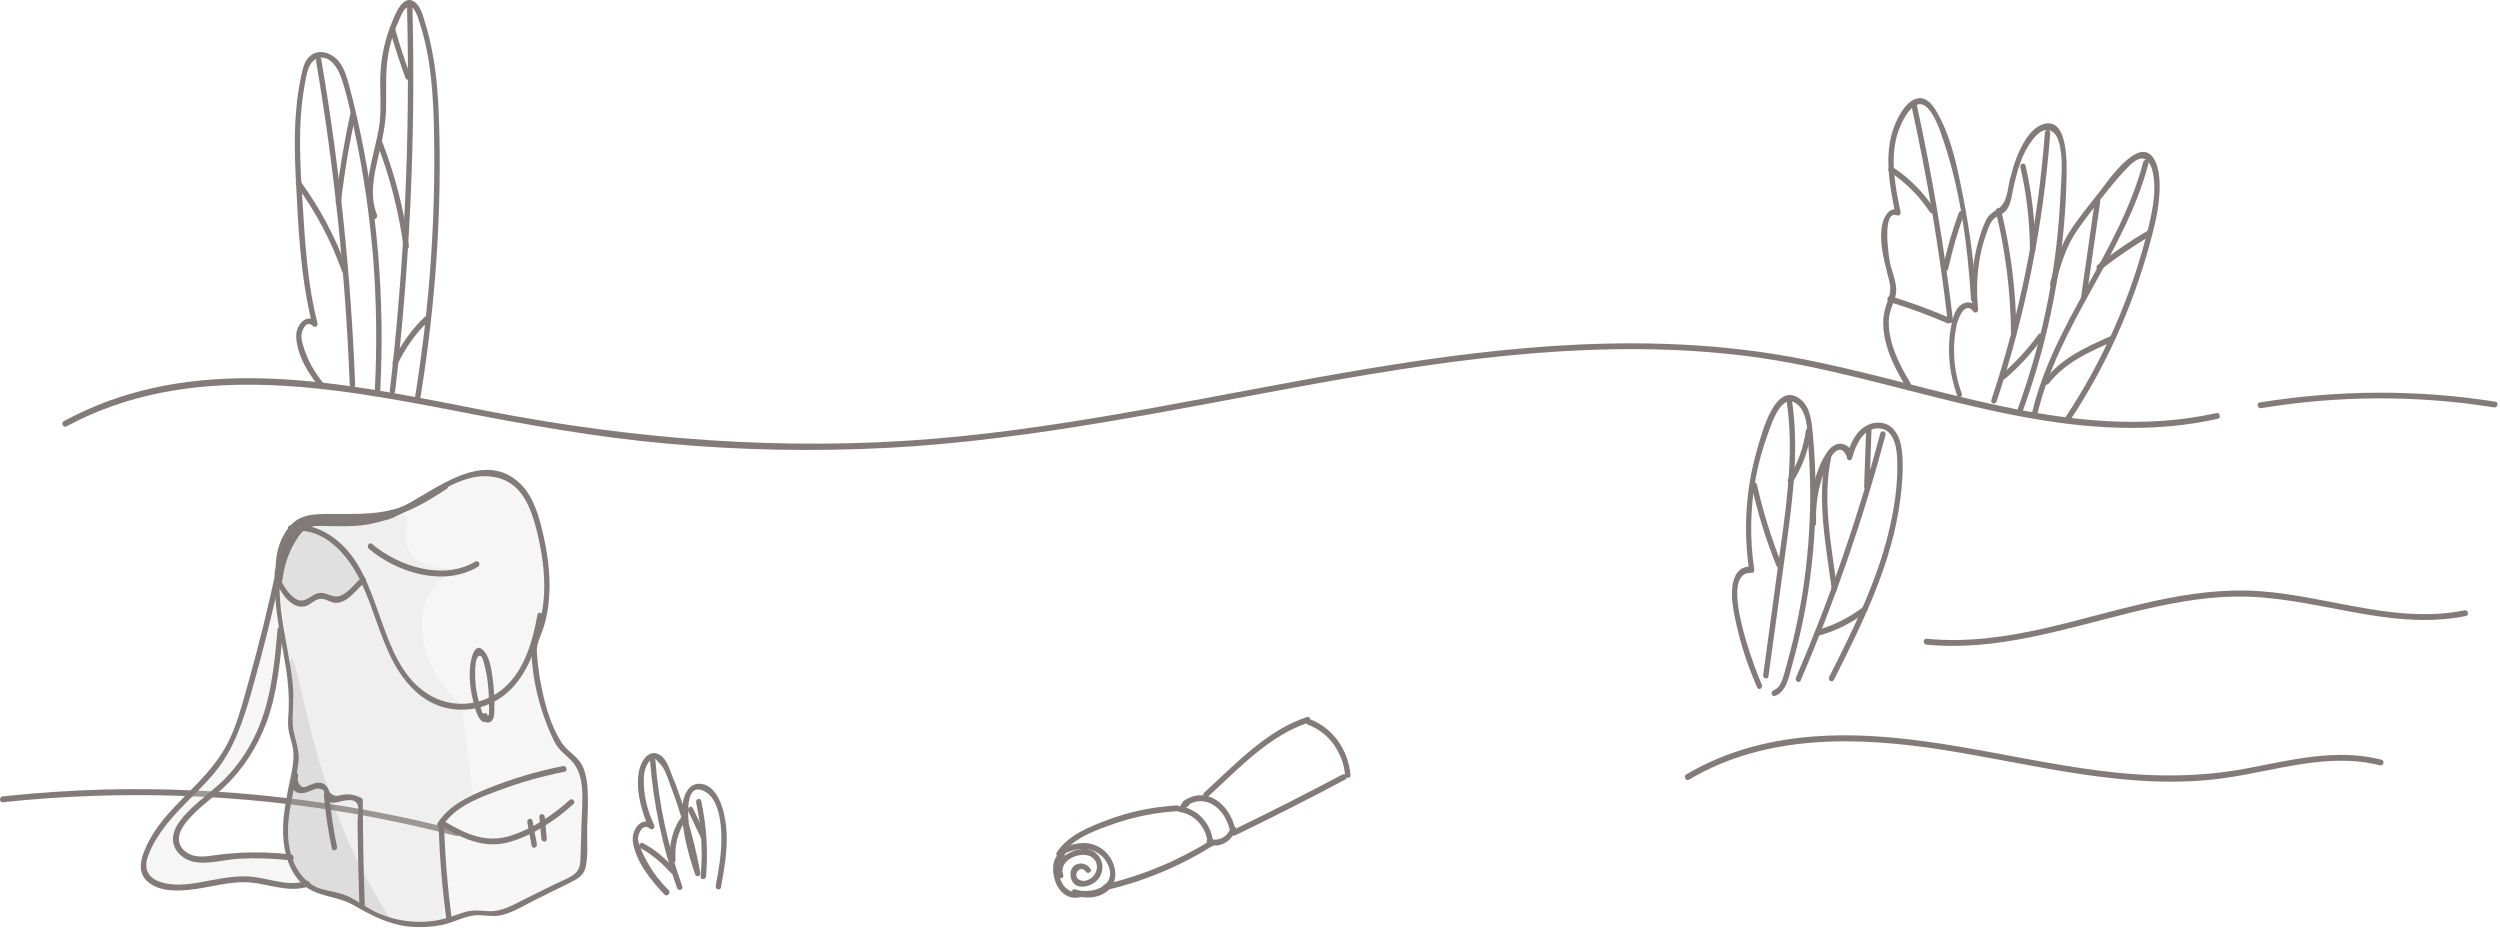 <svg width="378" height="141" viewBox="0 0 378 141" fill="none" xmlns="http://www.w3.org/2000/svg">
<path d="M10.045 64.474C28.575 54.484 49.883 58.456 69.367 62.221C79.749 64.237 90.103 66.104 100.621 67.053C111.875 68.09 123.184 68.298 134.465 67.705C156.291 66.519 177.736 61.836 199.263 57.952C220.79 54.099 242.753 51.075 264.552 53.891C285.779 56.648 306.489 66.401 328.124 64.444C330.55 64.237 332.948 63.851 335.345 63.318C335.863 63.199 335.645 62.34 335.128 62.458C313.355 67.26 291.965 57.775 270.738 53.951C249.483 50.127 227.875 52.231 206.73 55.759C184.767 59.405 162.995 64.563 140.814 66.371C118.442 68.179 96.18 66.46 74.108 62.221C55.224 58.575 34.842 53.773 16.094 60.739C13.887 61.569 11.735 62.547 9.636 63.674C9.173 63.97 9.582 64.741 10.045 64.474Z" fill="#837B7B"/>
<path d="M266.378 103.515C265.369 101.203 259.592 86.263 264.852 86.618C265.151 86.648 265.288 86.322 265.233 86.055C264.552 81.431 264.634 76.688 265.506 72.064C265.914 69.929 266.487 67.854 267.222 65.838C267.876 64.03 269.429 58.902 271.936 61.303C273.462 62.785 273.299 65.987 273.462 68.002C273.626 70.374 273.708 72.745 273.708 75.146C273.68 79.949 273.299 84.751 272.563 89.494C272.154 92.013 271.664 94.533 271.064 96.994C270.737 98.328 270.383 99.632 270.029 100.936C269.675 102.122 269.402 103.93 268.149 104.375C267.658 104.553 267.876 105.412 268.367 105.234C270.111 104.582 270.492 102.329 270.955 100.64C271.746 97.853 272.4 95.007 272.945 92.132C273.98 86.441 274.525 80.63 274.525 74.82C274.525 71.797 274.389 68.773 274.116 65.779C273.926 63.882 273.789 61.57 272.209 60.354C268.421 57.449 266.405 65.423 265.669 68.002C263.952 73.901 263.571 80.126 264.47 86.233C264.606 86.055 264.743 85.848 264.852 85.67C261.582 85.462 261.663 89.701 262.072 92.073C262.781 96.164 264.007 100.136 265.669 103.9C265.914 104.493 266.596 104.019 266.378 103.515Z" fill="#837B7B"/>
<path d="M274.606 79.12C274.525 77.104 274.715 75.089 275.233 73.162C275.478 72.213 275.805 71.294 276.187 70.375C276.378 69.96 276.568 69.545 276.786 69.16C276.923 68.953 277.086 68.775 277.222 68.567C278.04 67.678 278.721 67.826 279.239 69.041C279.157 69.605 279.865 69.842 280.029 69.279C280.574 67.322 281.637 64.891 283.817 64.773C286.133 64.654 286.759 67.204 286.841 69.219C287.032 73.103 286.405 77.075 285.479 80.81C283.571 88.428 280.056 95.454 276.568 102.361C276.323 102.865 277.032 103.309 277.277 102.805C281.609 94.209 286.078 85.286 287.332 75.474C287.604 73.28 287.795 71.028 287.631 68.804C287.522 67.263 287.141 65.543 285.942 64.565C284.798 63.646 283.244 63.735 282.045 64.447C280.492 65.395 279.702 67.233 279.211 69.012C279.484 69.101 279.729 69.16 280.002 69.249C280.138 68.241 279.62 67.381 278.666 67.144C277.631 66.877 276.732 67.618 276.16 68.508C274.225 71.442 273.625 75.593 273.762 79.091C273.789 79.683 274.606 79.683 274.606 79.12Z" fill="#837B7B"/>
<path d="M255.369 117.892C267.086 110.926 280.984 111.371 293.818 113.386C307.797 115.58 321.857 119.612 336.054 117.685C343.929 116.618 351.913 113.683 359.87 115.728C360.388 115.847 360.606 115.017 360.088 114.869C353.194 113.09 346.273 114.957 339.46 116.232C332.076 117.596 324.664 117.477 317.225 116.499C303.273 114.691 289.513 110.481 275.343 111.282C268.258 111.667 261.228 113.386 254.961 117.092C254.497 117.388 254.906 118.159 255.369 117.892Z" fill="#837B7B"/>
<path d="M291.255 97.467C301.692 98.505 311.828 95.185 321.91 92.695C327.224 91.39 332.619 90.264 338.069 90.205C343.764 90.116 349.35 91.361 354.936 92.398C360.877 93.525 366.871 94.355 372.866 93.139C373.384 93.021 373.166 92.191 372.648 92.28C361.503 94.532 350.604 89.493 339.513 89.286C329.131 89.108 319.131 92.724 309.076 95.007C303.217 96.341 297.277 97.171 291.282 96.578C290.737 96.548 290.737 97.438 291.255 97.467Z" fill="#837B7B"/>
<path d="M49.011 58.073C48.057 56.947 47.212 55.672 46.585 54.279C46.286 53.597 46.013 52.915 45.822 52.174C45.659 51.611 45.495 51.018 45.604 50.455C45.713 49.802 46.367 48.35 47.321 49.298C47.621 49.595 48.111 49.298 48.002 48.854C46.504 42.984 46.149 37.026 45.768 30.979C45.386 24.961 44.978 18.795 46.068 12.837C46.34 11.414 46.531 9.339 48.002 8.835C49.828 8.183 51.109 10.288 51.627 11.859C52.553 14.586 53.125 17.55 53.725 20.396C55.005 26.443 55.877 32.58 56.395 38.745C56.94 45.534 57.022 52.352 56.668 59.14C56.64 59.703 57.458 59.703 57.485 59.14C58.221 45.326 57.076 31.394 54.024 17.965C53.643 16.305 53.261 14.675 52.825 13.045C52.471 11.74 52.09 10.406 51.3 9.369C50.237 8.005 48.22 7.264 46.831 8.509C46.013 9.25 45.741 10.495 45.523 11.562C45.196 13.133 44.95 14.705 44.814 16.305C44.487 19.714 44.542 23.153 44.705 26.592C45.087 34.151 45.386 41.828 47.239 49.15C47.457 49.002 47.703 48.854 47.921 48.706C46.422 47.194 44.705 49.121 44.787 50.899C44.896 53.775 46.749 56.709 48.466 58.725C48.793 59.14 49.365 58.518 49.011 58.073Z" fill="#837B7B"/>
<path d="M56.995 32.46C55.877 29.644 56.504 26.62 57.185 23.775C57.785 21.196 58.384 18.676 58.384 16.008C58.412 12.984 58.221 10.05 58.929 7.085C59.256 5.722 59.72 4.417 60.292 3.143C60.537 2.609 60.837 1.75 61.246 1.364C62.472 0.178 63.099 2.372 63.371 3.202C65.224 8.745 65.551 14.733 65.633 20.573C65.742 26.709 65.578 32.846 65.169 38.952C64.706 45.978 63.889 52.974 62.772 59.94C62.69 60.503 63.48 60.74 63.562 60.177C65.823 46.244 66.859 32.016 66.368 17.905C66.259 14.645 66.014 11.354 65.415 8.153C65.142 6.581 64.761 5.01 64.297 3.499C63.971 2.461 63.644 1.038 62.772 0.356C60.864 -1.155 59.583 2.55 59.066 3.884C58.003 6.581 57.485 9.457 57.485 12.392C57.485 14.348 57.621 16.305 57.431 18.261C57.24 20.158 56.722 21.966 56.313 23.804C55.605 26.858 55.087 29.941 56.259 32.934C56.504 33.409 57.213 32.964 56.995 32.46Z" fill="#837B7B"/>
<path d="M341.858 61.718C353.52 59.791 365.428 59.731 377.118 61.599C377.636 61.688 377.854 60.828 377.336 60.739C365.483 58.872 353.493 58.931 341.64 60.858C341.122 60.947 341.34 61.777 341.858 61.718Z" fill="#837B7B"/>
<path d="M101.111 134.613C99.885 133.398 98.823 132.034 97.951 130.493C97.542 129.782 97.16 129.011 96.861 128.24C96.697 127.795 96.425 127.143 96.479 126.639C96.561 125.78 97.324 124.475 98.25 125.276C98.605 125.602 99.122 125.216 98.904 124.742C97.869 122.548 97.242 120.029 97.351 117.539C97.378 117.064 97.433 116.62 97.596 116.175C97.733 115.79 97.923 115.434 98.168 115.108C98.659 114.574 99.095 114.574 99.477 115.167C100.485 115.968 100.893 117.509 101.357 118.724C103.019 123.052 104.245 127.558 105.09 132.153C105.362 132.064 105.608 132.005 105.88 131.916C105.144 129.693 104.572 127.41 104.218 125.068C103.973 123.408 103.537 117.894 106.67 119.732C108.687 120.918 109.068 124.446 109.068 126.669C109.095 129.129 108.659 131.53 108.224 133.932C108.115 134.495 108.905 134.732 109.014 134.169C109.559 131.115 110.131 127.944 109.777 124.801C109.504 122.519 108.578 118.873 106.044 118.517C104.027 118.25 103.21 120.473 103.155 122.282C103.046 125.572 104.082 129.129 105.09 132.183C105.281 132.716 105.989 132.509 105.88 131.945C105.253 128.507 104.381 125.098 103.291 121.807C102.801 120.325 102.283 118.873 101.684 117.42C101.248 116.323 100.812 114.752 99.749 114.13C98.059 113.122 96.861 115.167 96.588 116.709C96.098 119.525 96.997 122.756 98.141 125.246C98.359 125.068 98.577 124.89 98.795 124.712C97.133 123.201 95.444 125.365 95.689 127.262C96.098 130.285 98.55 133.279 100.512 135.295C100.921 135.621 101.493 134.999 101.111 134.613Z" fill="#837B7B"/>
<path d="M296.625 59.524C295.834 57.36 295.426 55.077 295.453 52.736C295.453 51.55 295.589 50.364 295.834 49.208C296.052 48.141 297.142 45.384 298.396 47.133C298.614 47.429 299.131 47.192 299.104 46.807C298.832 44.258 298.886 41.708 299.322 39.188C299.513 38.092 299.785 36.995 300.14 35.928C300.358 35.276 300.576 34.564 300.875 33.942C301.311 33.052 301.802 32.815 302.619 32.37C304.091 31.629 304.118 29.703 304.472 28.161C304.963 26.056 305.535 23.922 306.652 22.114C307.306 21.047 308.532 19.327 309.868 19.713C310.93 20.009 311.312 21.254 311.503 22.321C311.939 24.663 311.639 27.272 311.53 29.643C311.285 34.89 310.658 40.137 309.677 45.265C308.587 50.898 307.034 56.411 305.099 61.777C304.908 62.31 305.698 62.548 305.889 62.014C309.922 50.927 312.184 39.1 312.456 27.153C312.511 24.841 312.783 17.134 308.587 18.912C306.816 19.683 305.617 22.025 304.908 23.833C304.5 24.871 304.2 25.938 303.927 27.005C303.519 28.636 303.519 30.651 302.074 31.6C301.23 32.163 300.685 32.4 300.194 33.467C299.622 34.683 299.213 36.076 298.886 37.41C298.15 40.463 297.96 43.635 298.314 46.777C298.559 46.659 298.777 46.57 299.022 46.451C298.477 45.71 297.578 45.532 296.788 45.918C295.725 46.451 295.344 47.785 295.099 48.912C294.336 52.498 294.663 56.263 295.889 59.702C296.025 60.295 296.815 60.057 296.625 59.524Z" fill="#837B7B"/>
<path d="M288.886 57.983C287.714 55.997 286.57 53.922 285.97 51.61C285.698 50.543 285.534 49.446 285.589 48.349C285.671 47.134 286.134 46.185 286.515 45.059C287.115 43.25 286.161 41.531 285.78 39.782C285.589 38.952 284.472 31.571 286.869 32.579C287.169 32.697 287.442 32.342 287.36 32.045C286.57 28.221 285.752 24.16 286.869 20.336C287.36 18.646 289.349 14.259 291.393 16.275C292.646 17.52 293.355 19.832 293.927 21.492C296.434 28.992 297.524 37.322 298.014 45.266C298.042 45.829 298.859 45.829 298.832 45.266C298.505 40.078 297.851 34.921 296.843 29.852C295.971 25.405 295.017 20.454 292.646 16.601C291.911 15.415 290.848 14.407 289.458 15.03C287.987 15.682 286.978 17.638 286.406 19.121C284.799 23.36 285.698 27.984 286.57 32.312C286.733 32.134 286.897 31.956 287.06 31.778C285.616 31.156 284.744 32.934 284.526 34.268C284.09 37.233 285.098 39.99 285.725 42.806C286.106 44.525 285.153 45.74 284.88 47.341C284.662 48.468 284.717 49.594 284.908 50.721C285.371 53.537 286.788 56.116 288.177 58.517C288.45 58.902 289.158 58.458 288.886 57.983Z" fill="#837B7B"/>
<path d="M310.766 43.074C311.502 40.317 312.265 37.56 313.818 35.218C315.317 32.966 317.061 30.831 318.723 28.727C319.595 27.659 320.467 26.592 321.421 25.614C321.911 25.11 322.402 24.576 323.029 24.221C324.255 23.509 325.072 24.428 325.399 25.644C326.135 28.43 325.536 31.454 324.882 34.211C322.375 44.645 318.015 54.516 312.183 63.261C311.884 63.735 312.592 64.18 312.892 63.706C318.26 55.672 322.347 46.69 324.963 37.175C325.59 34.892 326.217 32.55 326.435 30.179C326.626 28.252 326.68 25.584 325.617 23.924C323.383 20.486 318.751 27.333 317.524 28.904C315.944 30.92 314.254 32.936 312.865 35.13C311.42 37.442 310.685 40.139 309.976 42.807C309.813 43.37 310.603 43.608 310.766 43.074Z" fill="#837B7B"/>
<path d="M309.186 20.069C308.15 33.883 305.426 47.459 301.093 60.473C300.902 61.006 301.692 61.244 301.883 60.71C306.243 47.608 308.968 33.942 310.003 20.069C310.031 19.506 309.213 19.506 309.186 20.069Z" fill="#837B7B"/>
<path d="M301.775 32.014C303.246 38.032 304.009 44.168 304.063 50.393C304.063 50.956 304.881 50.956 304.881 50.393C304.826 44.109 304.063 37.854 302.565 31.777C302.428 31.214 301.638 31.451 301.775 32.014Z" fill="#837B7B"/>
<path d="M305.48 25.288C306.433 29.378 306.897 33.558 306.924 37.767C306.924 38.331 307.741 38.331 307.741 37.767C307.714 33.469 307.223 29.201 306.27 25.051C306.134 24.487 305.343 24.724 305.48 25.288Z" fill="#837B7B"/>
<path d="M303.164 57.27C305.262 55.492 307.142 53.446 308.777 51.193C309.104 50.749 308.532 50.126 308.205 50.571C306.543 52.853 304.69 54.869 302.592 56.648C302.183 57.004 302.755 57.626 303.164 57.27Z" fill="#837B7B"/>
<path d="M288.967 15.801C291.338 26.562 293.191 37.441 294.472 48.409C294.526 48.972 295.344 48.972 295.289 48.409C293.981 37.352 292.128 26.384 289.758 15.564C289.649 15.001 288.858 15.238 288.967 15.801Z" fill="#837B7B"/>
<path d="M285.724 25.998C288.122 27.569 290.166 29.585 291.801 32.075C292.101 32.549 292.809 32.104 292.51 31.63C290.793 29.021 288.667 26.887 286.16 25.257C285.67 24.931 285.261 25.701 285.724 25.998Z" fill="#837B7B"/>
<path d="M296.162 32.195C295.181 34.863 294.39 37.59 293.791 40.407C293.682 40.97 294.445 41.207 294.581 40.644C295.181 37.857 295.971 35.1 296.952 32.432C297.143 31.899 296.352 31.662 296.162 32.195Z" fill="#837B7B"/>
<path d="M285.67 45.652C288.668 46.571 291.583 47.638 294.472 48.883C294.962 49.091 295.18 48.231 294.69 48.024C291.801 46.779 288.858 45.711 285.888 44.792C285.37 44.644 285.152 45.504 285.67 45.652Z" fill="#837B7B"/>
<path d="M324.065 24.484C320.44 38.209 310.413 48.733 307.197 62.635C307.061 63.199 307.851 63.436 307.988 62.872C311.203 48.97 321.231 38.446 324.855 24.721C325.018 24.158 324.228 23.921 324.065 24.484Z" fill="#837B7B"/>
<path d="M316.76 30.267C316.079 35.07 315.371 39.872 314.69 44.674C314.608 45.237 315.398 45.474 315.48 44.911C316.161 40.109 316.869 35.307 317.551 30.505C317.632 29.941 316.842 29.704 316.76 30.267Z" fill="#837B7B"/>
<path d="M317.579 40.82C320.004 38.923 322.538 37.204 325.181 35.633C325.644 35.366 325.236 34.595 324.772 34.862C322.129 36.403 319.595 38.123 317.17 40.05C316.734 40.405 317.143 41.176 317.579 40.82Z" fill="#837B7B"/>
<path d="M309.758 58.012C312.238 54.84 315.78 53.239 319.268 51.728C319.758 51.52 319.54 50.66 319.05 50.868C315.453 52.439 311.774 54.099 309.186 57.39C308.831 57.834 309.404 58.457 309.758 58.012Z" fill="#837B7B"/>
<path d="M270.165 60.828C271.174 67.765 270.329 74.731 269.375 81.638C268.449 88.426 267.522 95.244 266.596 102.033C266.514 102.596 267.304 102.833 267.386 102.27C268.367 95.096 269.375 87.922 270.329 80.749C271.228 74.079 271.937 67.32 270.956 60.621C270.847 60.028 270.084 60.265 270.165 60.828Z" fill="#837B7B"/>
<path d="M264.852 73.487C265.778 77.637 267.032 81.669 268.612 85.582C268.83 86.115 269.539 85.641 269.321 85.137C267.795 81.283 266.568 77.341 265.642 73.25C265.506 72.716 264.715 72.954 264.852 73.487Z" fill="#837B7B"/>
<path d="M273.054 65.07C272.673 67.768 271.774 70.228 270.357 72.451C270.057 72.925 270.765 73.37 271.065 72.896C272.509 70.613 273.463 68.034 273.845 65.278C273.899 64.744 273.109 64.507 273.054 65.07Z" fill="#837B7B"/>
<path d="M284.307 65.514C280.956 78.171 276.678 90.503 271.555 102.449C271.337 102.953 272.045 103.428 272.263 102.894C277.413 90.888 281.719 78.468 285.098 65.751C285.234 65.217 284.444 64.98 284.307 65.514Z" fill="#837B7B"/>
<path d="M282.155 64.979C282.046 67.855 281.964 70.7 281.855 73.576C281.828 74.139 282.645 74.139 282.673 73.576C282.782 70.7 282.863 67.855 282.972 64.979C283 64.416 282.182 64.416 282.155 64.979Z" fill="#837B7B"/>
<path d="M276.105 68.832C274.634 75.531 276.105 82.527 276.977 89.227C277.059 89.79 277.849 89.553 277.767 88.99C276.923 82.468 275.478 75.62 276.895 69.069C277.032 68.506 276.241 68.269 276.105 68.832Z" fill="#837B7B"/>
<path d="M274.906 96.134C277.549 95.423 280.001 94.207 282.208 92.488C282.644 92.162 282.236 91.391 281.8 91.718C279.647 93.377 277.276 94.563 274.688 95.275C274.17 95.393 274.388 96.253 274.906 96.134Z" fill="#837B7B"/>
<path d="M47.786 9.219C50.538 25.405 52.255 41.797 52.881 58.22C52.908 58.783 53.726 58.783 53.699 58.22C53.072 41.679 51.355 25.227 48.576 8.982C48.467 8.419 47.677 8.656 47.786 9.219Z" fill="#837B7B"/>
<path d="M44.814 28.014C47.703 31.956 50.019 36.314 51.708 40.998C51.899 41.531 52.689 41.294 52.499 40.76C50.755 35.929 48.384 31.452 45.414 27.391C45.087 26.947 44.487 27.569 44.814 28.014Z" fill="#837B7B"/>
<path d="M52.99 17.137C52.009 21.553 51.273 26.029 50.755 30.535C50.701 31.099 51.519 31.099 51.573 30.535C52.063 26.119 52.799 21.731 53.78 17.374C53.889 16.81 53.099 16.573 52.99 17.137Z" fill="#837B7B"/>
<path d="M61.546 1.217C62.037 20.575 61.165 39.932 58.93 59.141C58.876 59.704 59.693 59.704 59.748 59.141C61.982 39.932 62.854 20.575 62.364 1.217C62.337 0.654 61.519 0.654 61.546 1.217Z" fill="#837B7B"/>
<path d="M56.968 21.582C58.93 26.651 60.293 31.957 61.029 37.411C61.11 37.974 61.9 37.737 61.819 37.174C61.083 31.72 59.721 26.414 57.758 21.345C57.541 20.841 56.75 21.048 56.968 21.582Z" fill="#837B7B"/>
<path d="M60.101 55.109C61.273 52.619 62.826 50.455 64.734 48.587C65.115 48.202 64.543 47.58 64.161 47.965C62.199 49.862 60.592 52.115 59.393 54.664C59.147 55.168 59.856 55.613 60.101 55.109Z" fill="#837B7B"/>
<path d="M58.93 4.506C59.639 6.967 60.429 9.368 61.301 11.769C61.492 12.303 62.282 12.065 62.091 11.532C61.192 9.16 60.402 6.73 59.721 4.269C59.557 3.706 58.767 3.943 58.93 4.506Z" fill="#837B7B"/>
<path d="M0.399 121.302C18.274 119.405 36.367 119.998 54.079 123.14C59.066 124.029 64.053 125.126 68.985 126.401C69.502 126.519 69.72 125.689 69.203 125.541C51.736 121.006 33.779 118.931 15.822 119.375C10.671 119.524 5.521 119.85 0.399 120.413C-0.119 120.442 -0.146 121.332 0.399 121.302Z" fill="#837B7B"/>
<path d="M160.624 129.811C160.651 128.536 163.567 128.299 164.276 128.388C165.474 128.506 166.619 129.188 167.273 130.285C169.426 133.901 165.066 135.354 162.559 134.465C162.068 134.287 161.85 135.146 162.341 135.324C164.085 135.976 166.401 135.888 167.818 134.376C169.017 133.101 168.772 131.056 167.872 129.663C166.864 128.121 165.202 127.35 163.485 127.469C162.286 127.558 159.834 128.151 159.807 129.811C159.807 130.374 160.624 130.374 160.624 129.811Z" fill="#837B7B"/>
<path d="M160.488 129.335C162.232 126.667 165.883 125.452 168.608 124.503C171.633 123.466 174.766 122.843 177.955 122.665C178.472 122.636 178.472 121.746 177.955 121.776C174.385 121.984 170.843 122.695 167.464 123.97C164.739 125.007 161.523 126.223 159.779 128.89C159.48 129.365 160.188 129.809 160.488 129.335Z" fill="#837B7B"/>
<path d="M178.363 122.783C180.462 123.05 182.151 124.828 182.56 127.051C182.669 127.615 183.459 127.378 183.35 126.814C182.859 124.146 180.816 122.22 178.363 121.893C177.818 121.834 177.846 122.723 178.363 122.783Z" fill="#837B7B"/>
<path d="M179.371 121.866C182.423 119.791 185.394 122.459 186.02 125.809C186.129 126.372 186.919 126.135 186.81 125.572C186.047 121.629 182.451 118.724 178.963 121.096C178.527 121.422 178.936 122.193 179.371 121.866Z" fill="#837B7B"/>
<path d="M182.749 127.677C184.439 128.27 186.237 127.233 186.837 125.454C187.027 124.92 186.237 124.683 186.046 125.217C185.61 126.551 184.193 127.262 182.967 126.818C182.449 126.64 182.231 127.499 182.749 127.677Z" fill="#837B7B"/>
<path d="M160.378 128.891C158.961 129.78 159.043 131.885 159.588 133.337C160.188 134.997 161.659 136.094 163.321 135.65C163.839 135.501 163.621 134.671 163.103 134.79C161.823 135.116 160.787 134.227 160.351 132.982C159.997 131.974 159.752 130.314 160.814 129.662C161.25 129.365 160.842 128.594 160.378 128.891Z" fill="#837B7B"/>
<path d="M160.76 132.271C159.943 129.87 163.921 128.417 165.311 129.781C166.183 130.64 165.965 132.004 165.038 132.716C164.63 133.042 164.112 133.279 163.594 133.16C161.769 132.775 163.267 130.492 164.166 131.797C164.493 132.241 165.202 131.797 164.875 131.352C163.812 129.84 161.469 130.611 161.905 132.656C162.368 134.909 165.311 134.109 166.21 132.716C167.464 130.759 166.101 128.387 164.03 128.358C162.068 128.328 159.098 129.87 159.997 132.478C160.161 133.042 160.951 132.804 160.76 132.271Z" fill="#837B7B"/>
<path d="M167.272 134.583C172.994 133.249 178.444 130.966 183.512 127.794C183.976 127.498 183.567 126.727 183.104 127.024C178.09 130.166 172.694 132.389 167.054 133.723C166.536 133.842 166.754 134.701 167.272 134.583Z" fill="#837B7B"/>
<path d="M182.641 120.473C187.273 116.234 191.906 111.195 197.846 109.268C198.336 109.09 198.146 108.26 197.628 108.408C191.551 110.394 186.81 115.523 182.069 119.851C181.66 120.206 182.259 120.829 182.641 120.473Z" fill="#837B7B"/>
<path d="M197.791 109.591C200.843 110.717 203.05 113.682 203.377 117.179C203.432 117.743 204.249 117.743 204.195 117.179C203.84 113.267 201.442 109.976 198.009 108.731C197.519 108.553 197.301 109.413 197.791 109.591Z" fill="#837B7B"/>
<path d="M186.756 126.311C192.342 123.613 197.901 120.797 203.406 117.862C203.869 117.625 203.46 116.855 202.997 117.092C197.493 120.026 191.934 122.813 186.348 125.54C185.857 125.777 186.293 126.548 186.756 126.311Z" fill="#837B7B"/>
<path d="M179.126 122.281C179.317 122.133 179.508 122.014 179.671 121.866C179.862 121.718 179.944 121.48 179.807 121.243C179.698 121.036 179.426 120.947 179.235 121.095C179.044 121.243 178.854 121.362 178.69 121.51C178.499 121.658 178.418 121.895 178.554 122.133C178.663 122.31 178.935 122.429 179.126 122.281Z" fill="#837B7B"/>
<path d="M98.277 114.928C98.795 121.568 100.157 128.06 102.364 134.256C102.555 134.789 103.345 134.552 103.155 134.019C100.975 127.882 99.585 121.479 99.094 114.928C99.067 114.365 98.25 114.365 98.277 114.928Z" fill="#837B7B"/>
<path d="M96.861 128.24C98.55 129.188 100.049 130.433 101.384 131.945C101.739 132.36 102.311 131.737 101.957 131.322C100.594 129.751 99.041 128.477 97.27 127.498C96.806 127.202 96.398 127.973 96.861 128.24Z" fill="#837B7B"/>
<path d="M102.827 123.792C101.656 125.63 101.138 127.764 101.329 129.987C101.383 130.55 102.201 130.55 102.146 129.987C101.983 127.912 102.446 125.985 103.536 124.236C103.808 123.792 103.1 123.347 102.827 123.792Z" fill="#837B7B"/>
<path d="M105.253 121.333C106.044 125.009 106.289 128.744 105.935 132.508C105.88 133.072 106.698 133.072 106.752 132.508C107.079 128.684 106.834 124.86 106.016 121.096C105.935 120.562 105.144 120.799 105.253 121.333Z" fill="#837B7B"/>
<path d="M104.055 122.635C104.709 123.999 105.363 125.392 106.017 126.755C106.262 127.259 106.97 126.815 106.725 126.311C106.071 124.947 105.417 123.554 104.763 122.19C104.518 121.686 103.81 122.131 104.055 122.635Z" fill="#837B7B"/>
<path d="M88.449 117.456C88.203 116.744 87.74 115.707 86.923 114.669C86.023 113.513 85.26 113.098 84.661 112.624C83.598 111.734 83.19 110.638 81.446 102.426C80.628 98.513 80.546 98.069 80.683 97.268C81.037 95.193 82.045 94.482 82.563 91.814C82.808 90.539 82.808 89.62 82.754 87.901C82.672 85.293 82.617 82.624 81.609 79.571C80.71 76.755 79.674 73.643 76.977 72.249C75.097 71.301 73.244 71.627 71.581 71.953C68.23 72.605 67.494 73.969 64.006 75.658C62.262 76.488 57.248 78.919 51.308 78.534C48.665 78.356 47.194 77.733 45.531 78.83C43.787 80.016 43.052 82.269 42.507 83.988C41.825 86.093 41.662 87.931 41.662 89.146C41.308 90.421 40.763 92.348 40.136 94.719C38.392 101.478 38.392 102.723 37.193 106.369C35.994 110.074 35.231 112.387 33.405 115.025C32.806 115.885 32.779 115.796 27.247 121.606C24.413 124.57 22.915 126.2 22.233 128.928C21.961 129.995 21.525 131.685 22.315 132.841C22.56 133.167 23.351 134.145 28.174 133.967C30.408 133.878 30.708 133.671 32.997 133.463C37.22 133.078 40.517 133.463 42.18 133.671C43.76 133.848 45.068 134.115 45.967 134.293C46.839 134.382 48.147 134.56 49.673 135.005C52.425 135.835 53.27 136.754 55.722 137.88C57.221 138.562 60.3 139.955 64.061 139.836C66.622 139.748 68.693 139.006 70.028 138.384C71.99 138.71 73.598 138.562 74.661 138.384C76.513 138.058 77.93 137.406 79.102 136.842C80.519 136.161 80.437 136.012 82.236 135.094C85.37 133.433 85.887 133.73 86.787 132.841C87.441 132.188 88.04 131.151 88.394 126.853C88.639 124.57 88.776 121.369 88.449 117.456ZM43.406 125.637C43.624 127.268 44.06 128.572 43.406 129.283C42.561 130.173 41.117 128.898 37.465 129.105C36.866 129.135 36.512 129.194 34.741 129.343C33.187 129.461 33.242 129.432 32.261 129.521C30.68 129.669 30.544 129.758 29.89 129.698C28.718 129.58 28.119 129.55 27.629 129.076C26.838 128.335 26.702 126.971 26.866 126.052C27.138 124.214 28.528 123.444 31.008 121.22C32.043 120.301 33.542 118.879 35.231 116.892C36.239 115.44 37.22 113.928 38.228 112.357C38.692 111.616 39.128 110.904 39.564 110.163C39.972 108.948 40.49 107.258 41.008 105.213C42.37 99.818 42.398 96.468 42.861 96.438C43.406 96.438 43.869 100.826 44.06 103.227C44.278 106.31 44.223 108.859 44.114 110.578C44.387 111.142 44.768 112.09 44.877 113.335C45.014 114.728 44.768 115.855 44.578 116.477C43.106 120.479 43.106 123.533 43.406 125.637Z" fill="#DFDFDF" fill-opacity="0.28"/>
<path d="M43.542 80.432C39.918 86.835 42.234 94.364 43.27 101.212C43.569 103.227 43.733 105.243 43.651 107.259C43.596 108.207 43.487 109.156 43.596 110.134C43.706 111.024 44.005 111.824 44.196 112.684C44.714 114.907 43.978 117.16 43.569 119.324C43.215 121.191 42.861 123.059 42.806 124.956C42.697 127.95 43.379 131.151 45.368 133.315C47.575 135.717 50.79 135.331 53.433 136.843C56.186 138.444 58.774 139.778 61.935 140.104C63.488 140.252 65.096 140.193 66.622 139.896C68.257 139.6 69.783 138.74 71.418 138.444C72.971 138.177 74.47 138.77 76.023 138.325C77.767 137.851 79.456 136.784 81.091 135.983C82.781 135.153 84.47 134.294 86.187 133.464C87.304 132.9 88.312 132.396 88.585 130.974C88.939 129.195 88.748 127.09 88.776 125.282C88.83 123.385 88.966 121.488 88.857 119.59C88.803 118.375 88.639 117.16 88.176 116.063C87.468 114.344 85.969 113.81 84.988 112.387C83.053 109.482 82.072 105.421 81.527 101.923C81.364 100.826 81.255 99.729 81.173 98.633C81.119 97.506 81.473 96.795 81.854 95.817C82.399 94.423 82.754 92.941 82.917 91.459C83.353 88.02 82.944 84.493 82.209 81.143C81.582 78.297 80.737 75.125 78.639 73.11C73.135 67.833 65.913 74.029 60.818 76.637C58.938 77.586 56.976 78.208 54.905 78.208C52.916 78.208 50.954 77.793 48.965 77.942C46.321 78.119 43.569 79.424 42.67 82.299C42.507 82.833 43.297 83.07 43.46 82.536C44.55 79.068 48.338 78.683 51.199 78.861C54.251 79.068 57.03 79.275 59.919 78.031C64.878 75.896 70.028 70.501 75.778 72.398C78.939 73.436 80.274 76.785 81.091 79.987C81.909 83.188 82.427 86.508 82.263 89.829C82.181 91.459 81.909 93.089 81.418 94.66C81.2 95.372 80.901 96.083 80.574 96.765C80.219 97.536 80.301 98.099 80.356 98.988C80.546 102.19 81.173 105.332 82.236 108.326C82.699 109.63 83.217 110.935 83.844 112.18C84.525 113.484 85.451 114.018 86.405 115.025C88.585 117.278 88.013 121.28 87.931 124.215C87.876 126.082 87.822 127.95 87.767 129.817C87.74 131.062 87.495 131.774 86.514 132.396C85.724 132.9 84.825 133.256 83.98 133.641C82.454 134.412 80.901 135.153 79.375 135.924C77.631 136.784 75.887 137.88 73.897 137.762C72.59 137.703 71.527 137.525 70.246 137.91C68.666 138.414 67.167 139.037 65.532 139.244C62.398 139.659 59.156 139.125 56.322 137.643C55.123 137.021 54.006 136.191 52.779 135.598C51.499 134.975 50.163 134.827 48.801 134.471C45.586 133.641 43.869 130.321 43.596 126.942C43.27 122.911 44.686 119.146 45.122 115.203C45.368 113.217 44.414 111.557 44.278 109.601C44.169 107.615 44.468 105.658 44.278 103.642C43.596 96.202 40.19 87.931 44.142 80.906C44.55 80.372 43.842 79.928 43.542 80.432Z" fill="#837B7B"/>
<path d="M44.06 80.343C48.828 79.573 52.561 83.723 54.55 87.932C56.458 91.904 57.439 96.321 59.537 100.204C61.308 103.465 63.897 106.192 67.385 107.022C70.464 107.764 73.87 107.052 76.404 104.977C79.811 102.191 81.282 97.596 82.045 93.209C82.154 92.645 81.364 92.408 81.255 92.971C80.546 96.973 79.293 101.272 76.295 103.94C73.271 106.637 68.802 107.2 65.287 105.273C58.011 101.331 57.957 90.57 53.324 84.227C51.035 81.084 47.547 78.891 43.787 79.484C43.324 79.573 43.542 80.432 44.06 80.343Z" fill="#837B7B"/>
<path d="M72.863 108.624C72.89 108.683 72.917 108.713 72.945 108.772C72.972 108.594 72.999 108.416 72.999 108.238C72.945 108.298 72.917 108.327 72.863 108.386C73.026 108.357 73.19 108.327 73.353 108.327C72.89 108.06 72.672 106.934 72.509 106.43C72.263 105.659 72.1 104.829 71.964 104.029C71.882 103.406 71.501 98.752 72.699 99.197C73.054 99.345 73.326 100.946 73.435 101.361C73.626 102.161 73.735 102.991 73.817 103.821C73.898 104.622 73.898 105.422 73.926 106.193C73.926 106.549 73.953 106.904 73.953 107.26C73.953 107.438 73.953 107.616 73.926 107.794C73.98 108.001 73.898 108.149 73.708 108.238C73.762 107.675 72.945 107.675 72.89 108.238C72.836 108.831 73.272 109.305 73.844 109.246C74.634 109.157 74.743 108.209 74.743 107.527C74.798 105.926 74.716 104.236 74.498 102.665C74.334 101.361 74.089 99.493 73.217 98.486C71.609 96.588 71.064 100.294 71.037 101.302C70.956 102.873 71.146 104.444 71.528 105.926C71.773 106.815 72.127 108.624 72.972 109.098C73.135 109.187 73.326 109.187 73.462 109.039C73.517 108.979 73.544 108.95 73.599 108.89C73.735 108.742 73.762 108.505 73.653 108.357C73.626 108.298 73.599 108.268 73.571 108.209C73.299 107.675 72.59 108.12 72.863 108.624Z" fill="#837B7B"/>
<path d="M66.323 124.688C66.459 129.431 66.841 134.174 67.467 138.858C67.549 139.421 68.339 139.184 68.258 138.62C67.658 133.996 67.277 129.342 67.14 124.688C67.113 124.125 66.296 124.125 66.323 124.688Z" fill="#837B7B"/>
<path d="M66.895 124.898C68.829 121.933 72.29 120.688 75.287 119.562C78.584 118.317 81.936 117.368 85.37 116.686C85.887 116.598 85.669 115.738 85.151 115.827C81.228 116.597 77.358 117.754 73.625 119.265C70.818 120.422 67.957 121.726 66.159 124.453C65.886 124.927 66.595 125.372 66.895 124.898Z" fill="#837B7B"/>
<path d="M67.032 125.074C70.247 126.942 73.381 128.365 77.087 127.298C80.629 126.26 83.926 124.096 86.706 121.576C87.115 121.221 86.542 120.598 86.134 120.954C83.545 123.296 80.547 125.252 77.332 126.319C73.681 127.535 70.656 126.23 67.441 124.333C66.977 124.037 66.569 124.808 67.032 125.074Z" fill="#837B7B"/>
<path d="M79.73 124.364C79.948 125.52 80.166 126.706 80.384 127.862C80.493 128.425 81.283 128.188 81.174 127.625C80.956 126.469 80.738 125.283 80.52 124.127C80.411 123.564 79.621 123.801 79.73 124.364Z" fill="#837B7B"/>
<path d="M81.555 123.533C81.664 124.63 81.746 125.727 81.855 126.824C81.91 127.387 82.727 127.387 82.672 126.824C82.564 125.727 82.482 124.63 82.373 123.533C82.318 122.97 81.501 122.94 81.555 123.533Z" fill="#837B7B"/>
<path d="M44.25 117.1C43.733 118.73 44.25 120.212 46.022 119.886C46.458 119.797 46.839 119.59 47.275 119.442C47.52 119.353 47.875 119.204 48.147 119.234C49.537 119.442 48.747 119.946 49.101 120.479C49.51 121.072 49.755 121.368 50.49 121.368C51.471 121.339 53.406 120.331 54.06 121.635C54.305 122.169 54.06 123.592 54.06 124.244C54.06 125.015 54.087 125.785 54.087 126.556C54.142 129.935 54.224 133.315 54.333 136.664C54.36 137.228 55.177 137.228 55.15 136.664C54.959 131.477 54.878 126.26 54.85 121.042C54.85 120.894 54.769 120.716 54.66 120.657C53.76 120.212 52.861 120.005 51.88 120.153C51.199 120.242 50.899 120.538 50.245 120.123C49.618 119.738 49.837 119.501 49.455 118.967C49.046 118.404 48.447 118.286 47.82 118.374C47.384 118.434 47.03 118.641 46.621 118.789C46.403 118.878 46.131 119.027 45.885 119.027C45.286 118.997 44.85 117.989 45.068 117.367C45.204 116.803 44.414 116.566 44.25 117.1Z" fill="#837B7B"/>
<path d="M42.453 87.724C42.48 84.314 43.489 78.149 47.958 79.335C48.475 79.483 48.693 78.623 48.176 78.475C46.295 77.971 44.442 78.86 43.271 80.49C41.799 82.506 41.636 85.233 41.636 87.724C41.636 88.316 42.453 88.316 42.453 87.724Z" fill="#837B7B"/>
<path d="M41.717 85.856C41.117 87.219 41.962 88.613 42.725 89.739C43.515 90.925 44.714 91.992 46.131 91.666C46.922 91.488 47.466 90.718 48.257 90.569C49.129 90.362 49.973 91.192 50.845 91.162C52.698 91.073 53.816 89.146 55.151 88.079C55.559 87.753 55.178 86.982 54.742 87.308C53.679 88.138 52.862 89.443 51.636 90.006C50.355 90.599 49.592 89.561 48.366 89.65C47.139 89.739 46.431 91.103 45.123 90.747C44.033 90.451 41.853 87.724 42.453 86.301C42.643 85.797 41.935 85.322 41.717 85.856Z" fill="#837B7B"/>
<path d="M41.935 85.324C40.627 91.549 39.101 97.715 37.384 103.792C36.567 106.667 35.804 109.661 34.441 112.329C33.27 114.612 31.662 116.539 29.945 118.347C26.948 121.489 23.487 124.453 21.798 128.722C21.116 130.441 20.926 132.22 22.479 133.435C24.196 134.799 26.73 134.74 28.719 134.532C31.771 134.206 34.795 133.168 37.875 133.435C40.818 133.702 43.624 135.006 46.567 134.058C47.058 133.88 46.867 133.05 46.349 133.198C43.706 134.058 41.117 132.961 38.474 132.605C36.294 132.309 34.114 132.694 31.989 133.08C29.427 133.554 26.539 134.236 24.005 133.257C22.424 132.665 21.743 131.39 22.315 129.641C22.697 128.485 23.269 127.388 23.923 126.41C26.239 122.793 29.618 120.185 32.343 116.954C35.395 113.307 36.785 108.95 38.12 104.296C39.864 98.1 41.417 91.846 42.752 85.531C42.861 84.998 42.071 84.761 41.935 85.324Z" fill="#837B7B"/>
<path d="M41.962 95.166C41.472 100.769 40.927 106.52 38.393 111.559C37.275 113.812 35.831 115.858 34.142 117.607C32.589 119.207 30.79 120.482 29.182 121.994C27.983 123.12 26.267 124.81 26.158 126.677C26.049 128.367 27.357 129.701 28.746 130.146C30.981 130.887 33.678 129.998 35.967 129.849C38.638 129.701 41.336 129.79 44.006 130.086C44.524 130.146 44.524 129.256 44.006 129.197C41.526 128.901 39.019 128.812 36.512 128.93C35.45 128.99 34.36 129.079 33.297 129.197C32.044 129.345 30.708 129.671 29.455 129.405C27.902 129.079 26.567 127.745 27.221 125.907C27.629 124.81 28.501 123.861 29.291 123.061C30.736 121.579 32.425 120.423 33.897 119C36.703 116.362 38.91 112.953 40.3 109.217C41.962 104.741 42.371 99.88 42.807 95.107C42.834 94.603 42.017 94.603 41.962 95.166Z" fill="#837B7B"/>
<path d="M48.992 120.45C49.237 123.088 49.619 125.667 50.164 128.246C50.273 128.809 51.063 128.572 50.954 128.009C50.436 125.519 50.055 122.999 49.809 120.42C49.755 119.886 48.937 119.886 48.992 120.45Z" fill="#837B7B"/>
<path d="M55.804 83.011C60.164 86.657 67.194 88.761 72.29 85.679C72.753 85.412 72.344 84.641 71.881 84.908C67.031 87.813 60.327 85.679 56.24 82.24C55.777 81.884 55.368 82.655 55.804 83.011Z" fill="#837B7B"/>
<path d="M42.535 86.804C42.371 84.67 42.753 82.18 44.115 80.55C45.478 78.949 47.603 79.097 49.456 79.097C52.862 79.156 56.295 79.542 59.538 78.237C60.029 78.03 59.811 77.17 59.32 77.378C55.151 79.067 50.873 77.734 46.595 78.326C42.862 78.86 41.445 83.129 41.717 86.804C41.745 87.368 42.562 87.397 42.535 86.804Z" fill="#837B7B"/>
<path d="M42.697 87.666C42.97 85.62 43.569 83.693 44.605 81.944C45.15 81.025 45.722 80.166 46.676 79.78C47.602 79.395 48.692 79.543 49.673 79.543C52.97 79.603 56.349 79.721 59.347 78.002C59.81 77.735 59.401 76.964 58.938 77.231C56.976 78.358 54.823 78.654 52.644 78.684C50.791 78.713 48.801 78.358 46.976 78.743C43.788 79.425 42.316 84.405 41.907 87.399C41.825 87.962 42.616 88.229 42.697 87.666Z" fill="#837B7B"/>
<path d="M42.453 86.893C42.644 84.196 42.944 80.728 45.396 79.245C46.731 78.445 48.475 78.623 49.947 78.593C51.227 78.593 52.508 78.623 53.816 78.593C56.296 78.534 58.776 78.326 61.146 77.437C63.408 76.578 65.506 75.244 67.55 73.91C68.013 73.613 67.604 72.843 67.141 73.139C64.661 74.74 62.127 76.37 59.293 77.082C56.16 77.882 52.917 77.674 49.729 77.704C47.385 77.734 45.124 77.734 43.543 79.898C42.099 81.884 41.881 84.463 41.69 86.893C41.609 87.457 42.426 87.457 42.453 86.893Z" fill="#837B7B"/>
<path opacity="0.05" d="M61.092 77.732C62.264 78.918 60.738 81.171 61.8 83.186C63.19 85.795 67.196 86.121 70.248 85.973C68.64 86.447 66.188 87.544 64.825 90.004C62.427 94.332 64.089 101.565 69.839 106.664C70.357 111.111 70.874 115.587 71.419 120.033C69.893 121.486 68.367 122.938 66.841 124.391C66.896 129.371 66.923 134.351 66.978 139.331C65.615 139.865 63.49 140.458 60.983 140.102C58.476 139.776 57.904 138.827 53.108 136.693C48.666 134.707 48.012 135.033 46.541 133.58C43.816 130.942 43.298 127.237 43.244 126.881C42.889 124.154 43.898 123.798 44.388 118.314C44.633 115.468 44.579 113.215 44.524 112.415C44.415 109.777 44.116 108.798 43.816 105.893C43.434 102.425 43.625 101.714 43.38 98.423C42.78 89.945 41.173 88.404 42.235 84.105C42.671 82.356 43.189 80.163 44.96 78.977C47.167 77.465 48.775 79.244 53.408 78.829C57.849 78.414 59.893 76.457 61.092 77.732Z" fill="#6D6C6C"/>
<path opacity="0.11" d="M45.941 79.75C42.916 80.373 40.818 85.531 42.235 88.614C42.698 89.622 43.761 90.926 45.096 91.104C46.186 91.252 46.458 90.481 48.093 90.333C49.755 90.185 50.055 90.896 51.39 90.629C52.371 90.452 53.816 89.711 54.252 88.466C55.014 86.242 52.235 83.545 51.254 82.567C49.701 81.055 47.957 79.335 45.941 79.75Z" fill="#6D6C6C"/>
<path opacity="0.14" d="M44.088 99.523C44.742 99.404 46.24 109.157 49.374 118.672C52.317 127.536 56.05 134.324 58.966 138.889C56.622 137.614 54.633 136.844 53.243 136.399C51.418 135.806 50.083 135.569 48.23 134.532C46.867 133.761 45.859 132.931 45.232 132.368C44.633 131.538 43.788 130.174 43.515 128.336C43.406 127.654 43.434 127.328 43.652 124.305C43.951 119.917 43.951 119.769 44.088 119.028C44.496 116.597 44.851 116.627 44.932 114.996C45.041 113.455 44.742 113.159 44.36 110.165C44.033 107.556 43.979 105.57 43.924 104.266C43.87 101.301 43.815 99.552 44.088 99.523Z" fill="#6D6C6C"/>
</svg>
